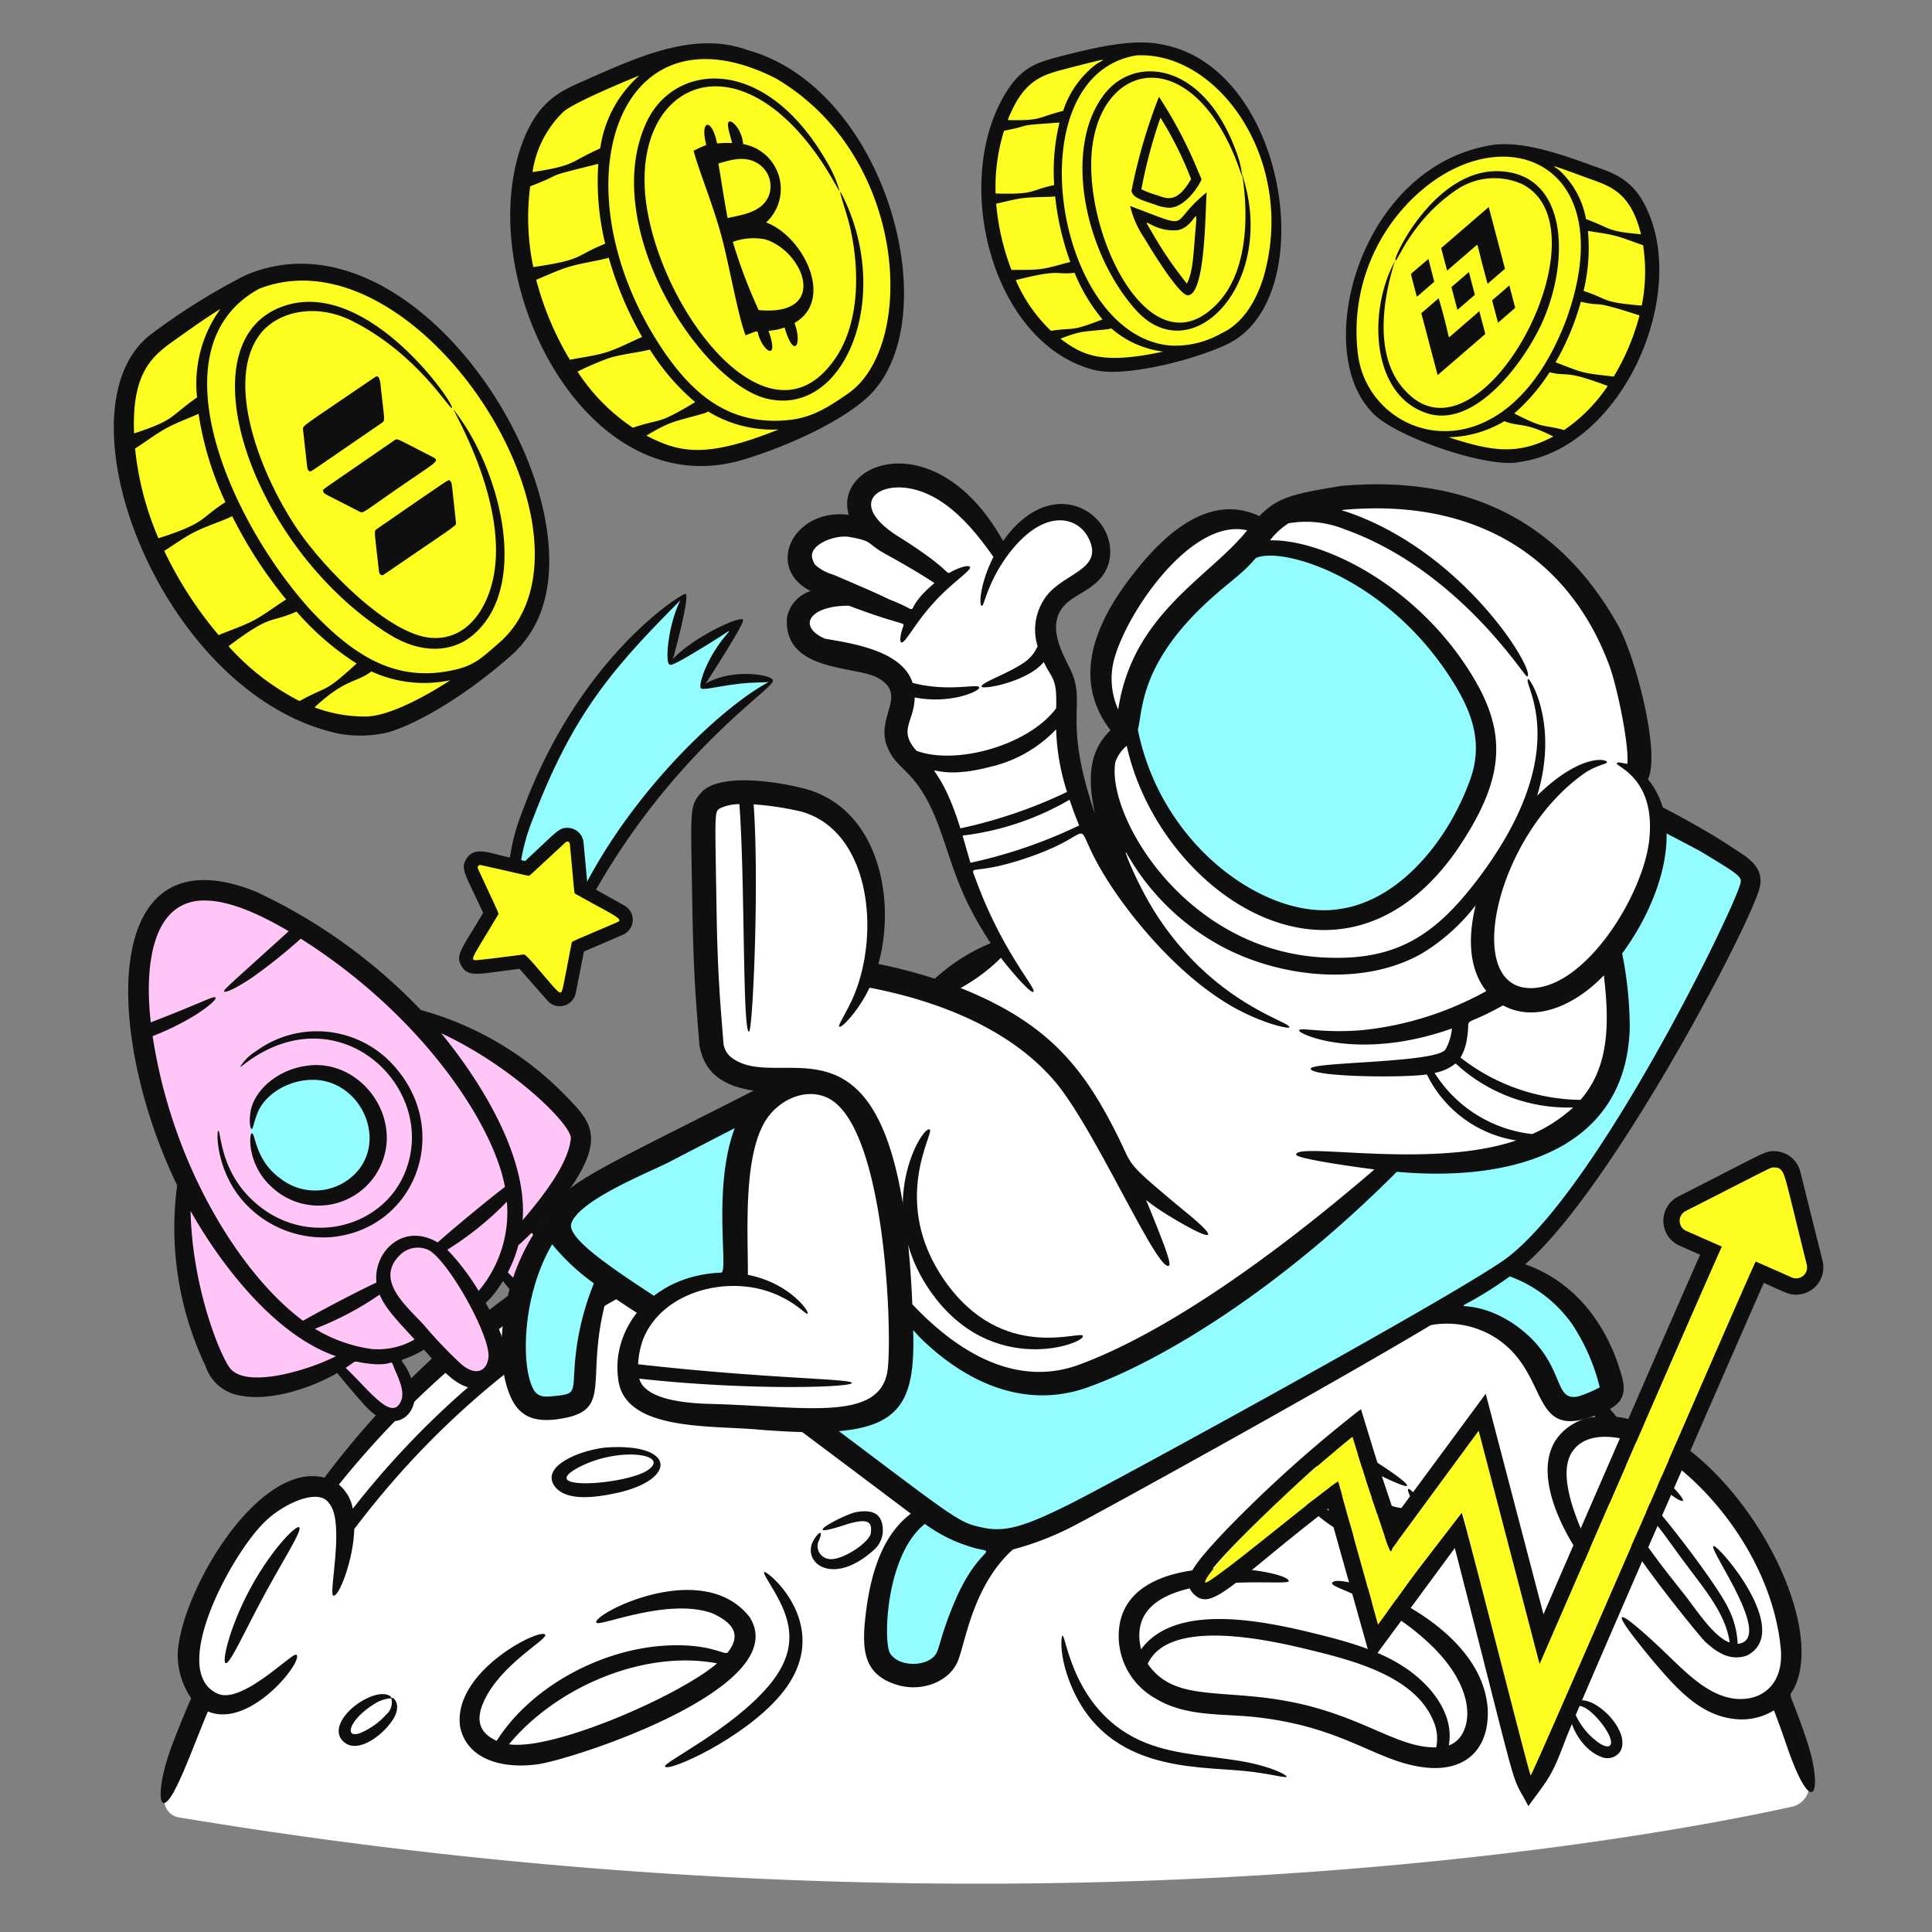 <svg xmlns="http://www.w3.org/2000/svg" width="320" height="320" fill="none"><rect width="100%" height="100%" fill="#808080" stroke="none"/><path fill="#fff" d="M29.635 301.017a2.828 2.828 0 0 1-2.346-2.24c-.614-3.317 6.052-17.742 6.052-17.742s-3.567-3.739-1.698-10.765c.767-2.88 6.536-15.128 10.53-19.285 2.678-2.789 7.52-5.501 11.52-4.552.16.037-.983 1.082 7.022-8.377 8.8-10.4 30.371-28.096 48.57-36.388 19.097-8.7 51.294-15.84 79.84-10.776 38.048 6.76 62.758 28.743 78.627 45.623 6.349-.088 11.816 4.921 16 9.694 6.602 7.52 12.63 16.387 13.046 26.386a12.213 12.213 0 0 1-2.08 8.16 121.918 121.918 0 0 1 4.84 14.005 3.652 3.652 0 0 1-.424 2.828 3.65 3.65 0 0 1-2.331 1.66c-20.453 4.532-126.349 25.208-267.168 1.769z"/><path fill="#0F0F0F" d="M283.785 256.073c-.784.619 10.232 15.562 4.025 16.198a14.379 14.379 0 0 0-1.6-5.993c-1.777-3.698-9.44-13.613-11.27-15.639a12.087 12.087 0 0 0-6.282-4.022c1.066-6.016 9.44 2.846 10.101 1.92.282-.421-5.545-7.237-9.491-5.79-2.24.776-3.68 3.79-2.443 7.267 1.976 5.582 14.707 21.017 15.52 21.822 2.099 1.97 4.334 3.325 7.022 2.36 7.771-3.981-4.963-18.621-5.582-18.123zm-5.28 7.422c-2.4-3.067-9.547-11.776-9.906-15.664 4.064 1.341 6.634 5.972 10.805 11.458 2.88 3.906 6.47 8.058 7.085 12.771-2.85-1.059-5.741-5.821-7.976-8.565h-.008zm-32.086 19.69c-.843-15.2-25.475-23.266-25.782-20.939-.194.811 8.816 2.659 16.931 10.773 7.741 7.849 6.007 14.856 2.4 16.073.831-4.547-2.057-8.8-5.638-11.693-5.005-4.062-11.752-5.665-18.034-7.2-8.721-2.052-21.897-4.369-27.294 2.98-3.426-14.256 24.203-10.272 24.433-11.264.562-1.853-26.492-6.277-28.073 7.747a11.83 11.83 0 0 0 6.005 11.643c5.204 3.2 11.454 2.438 17.198 3.174 14.766 1.749 19.936 7.826 28.411 8.351 6.338.305 9.666-3.634 9.443-9.645zm-28.896-.435c-13.678-3.731-22.545-.114-27.424-7.167 3.324-7.243 18.22-4.358 25.538-2.617 7.728 1.854 18.634 4.385 21.789 12.112.6 1.365.758 2.883.454 4.344-5.765.102-10.853-4.082-20.357-6.672zm-37.415-56.781c-3.658-6.589-14.799-5.667-14.583-4.563.039.432 2.173.373 5.26 1.314 3.552 1.12 8.128 3.627 7.168 7.248-.684 2.787-.336.51-6.33-1.948-8.36-3.476-21.453-2.179-25.349 3.709-1.821-3.469.899-6.4 4.381-8.126 2.848-1.309 7.36-2.805 3.373-2.618-14.159.831-13.813 14.731-4.211 16.565 3.608.69 7.404-.395 13.227-.394 4.259-.073 10.4 1.57 14.587-1.904 3.362-2.697 4.046-6.548 2.477-9.283zm-17.067 8.338c-7.967 0-12.48 1.968-15.765-1.243 3.192-4.604 17.76-7.672 29.053-.455-3.328 3.178-8.183 1.664-13.288 1.698zM43.689 264.339c-3.312 6.136-5.62 11.348-6.316 11.128-.64-.207.64-5.973 4.073-12.341 3.431-6.368 7.584-10.587 8.111-10.155.56.468-2.553 5.232-5.868 11.368zm80.471 3.5c-7.809-9.984-26.224-.404-25.377.924.429.763 11.958-4.264 19.288-1.516 4.179 1.935 4.283 4.061 2.507 6.4-.501.661-2.27-1.209-8.8-1.134-11.435.093-23.68 6.622-29.512 15.824-3.003-1.363-3.478-3.547-2.112-6.56 2.749-6.061 10.53-10.227 10.149-10.994-.566-1.334-15.486 6.042-14.08 15.287 1.14 5.346 6.99 6.992 12.933 6.137 6.232-.955 42.379-12.782 35.004-24.368zM84.31 288.91c7.806-9.472 22.353-15.715 34.452-13.403-5.962 5.192-26.992 14.476-34.451 13.403zm135.415-43.018c-2.501-2.592-1.934-5.166.246-5.641a14.562 14.562 0 0 1 8.913 2.505c2.72 1.76 8.263 5.791-.775 1.391-5.136-2.501-8.328-1.682-7.816-1.703 0 0-.011-.022.011.104-.099 2.852 15.559 10.807 13.339 5.455-1.027-2.152-.054-1.392.738-.471 1.771 2.058-.131 7.392-11.286.728a14.018 14.018 0 0 1-3.37-2.368zm-119.16-6.152c-4.047.309-10.992 2.948-8.775 6.316 1.932 2.844 7.385 1.894 10.788 1.134 9.562-2.29 9.239-8.141-2.013-7.45zm6.775 3.733c-3.459 2.424-18.49 3.506-11.82-.248 6.57-3.697 15.681-2.461 11.82.248zm37.369 13.272c-6.206 5.615-11.163 2.72-10.322-.757.32-1.337 2.261-3.406 1.314-.96a2.139 2.139 0 0 0-.089 1.949 2.147 2.147 0 0 0 1.529 1.213c2.126.501 6.779-2.672 7.072-4.168.194-1.518.205-2.898-4.253-1.451-8.008 2.596-.96-1.344 1.6-2.064 2.333-.48 4.261-.178 4.603 2.187a4.341 4.341 0 0 1-1.454 4.051zm-87.652 31.863c-2.65-2.119.66-6.06 4.189-7.52 2.79-1.152 3.771.07 3.565.195a5.907 5.907 0 0 0-2.948 1.038c-3.934 2.451-4.96 5.677-2.252 4.752a12.148 12.148 0 0 0 4.374-3.102 2.64 2.64 0 0 0 .826-2.688c.16-.432 1.905.96.278 3.52s-5.7 5.67-8.032 3.805zm211.38 1.361a2.55 2.55 0 0 1-3.241 1.017c-3.784-1.427-5.935-6.825-4.883-8.035.392-.537.345.237.502.707a11.51 11.51 0 0 0 3.43 4.578c2.4 1.99 3.711.987 1.36-2.355-.792-1.12-2.796-3.426-4.235-3.331-.438.027-.675.3-.8.228-.101-.014-.16-.556.559-.948 2.588-1.4 9.017 4.62 7.308 8.139z"/><path fill="#0F0F0F" d="M176.985 278.08c-1.563-4.292-1.214-7.172-.997-7.157.608-.072 1.76 12.987 13.807 17.76 5.27 2.091 10.904 2.096 16.545 3.161 4.402.832 6.888 2.2 6.771 2.434-.123.301-2.68-.518-6.988-.949-8.46-.841-23.525.146-29.138-15.249zm-25.599-34.483c-8.976-1.002-13.726-6.816-13.141-7.269.535-.48 4.048 4.28 13.365 5.331 7.093.8 14.72-.627 14.826.16.083.638-8.597 2.501-15.05 1.778zm-22.23 37.293c-6.106 7.14-18.573 12.722-19.011 11.69-.288-.68 11.008-6.117 17.12-13.291 3.915-4.595 4.31-8.719 2.275-13.229-1.28-2.85-3.28-5.41-2.955-5.685.427-.365 12.179 9.282 2.571 20.515zm93.624-26.865c-5.155-2.574-8.258-6.803-7.805-7.2.453-.397 3.68 2.946 8.677 5.455 4.997 2.508 9.613 2.988 9.587 3.566-.029.674-5.293.76-10.459-1.821z"/><path fill="#0F0F0F" d="M299.165 288c-3.139-9.256-2.988-6.229-1.811-8.783 5.517-12.571-11.961-42.286-29.6-44.545-56.72-67.735-160.312-61.28-214.014 10.068-11.061-2.82-23.916 19.2-24.301 29.207a12.709 12.709 0 0 0 2.226 7.328 178.191 178.191 0 0 0-3.16 7.758c-1.885 4.96-2.364 9.319-1.455 9.575 1.578.449 4.976-9.509 7.392-15.14 6.984 2.975 15.976-8.505 14.635-9.401-.65-.435-9.256 8.537-13.188 6.374-8-3.854 2.612-23.307 8.047-28.457 3.04-2.952 8.853-5.61 10.56-3 2.69 3.004-.108 14.976.704 15.291.876.366 3.338-5.823 3.476-11.011 39.259-52.082 106.635-69.202 163.387-42.989 11.278 5.184 13.96 7.36 14.115 7.104.082-.127-5.2-3.387-5.329-3.463-55.418-32.444-129.024-19.468-172.423 35.981a6.646 6.646 0 0 0-2.302-4c52.841-65.653 149.798-75.472 208.113-11.245a9.087 9.087 0 0 0-6.211 3.4c-6.179 8.098 6.485 24.328 7.407 23.668.924-.623-9.383-15.98-4.754-21.623 1.723-2.197 4.866-2.4 7.598-1.878a23.24 23.24 0 0 1 9.589 4.761c8.207 6.53 15.891 17.892 17.075 29.981.572 5.818-2.896 8.733-7.262 8.429-4.707-.352-8.552-4.512-11.934-7.717-5.57-5.366-11.904-10.537-1.772 1.647 3.736 4.368 7.653 8.833 13.392 9.406a10.146 10.146 0 0 0 6.453-1.44c.738 1.92 1.439 3.854 2.101 5.805 4.402 12.889 6.226 7.633 3.246-1.091z"/><path fill="#FFC5F6" d="M89.28 200.64c2.806-2.749 7.5-8.879 6.848-12.725-.72-4.245-13.712-16.949-27.024-18.976-6.102-7.866-21.538-17.525-26.608-19.554-4.531-1.811-10.747-2.512-14.354-.134-6.785 4.48-4.24 19.85-4.16 23.315.199 9.568 7.756 22.384 7.487 25.112-.205 2.091-2.818 1.971-1.159 9.701a134.85 134.85 0 0 0 4 15.062c.893 2.632 2.138 5.472 4.672 6.608 3.697 1.652 11.056-.396 14.84-2.457 1.303-.709 1.956-.81 3.04.505 2.133 2.602 4.697 7.741 9.184 7.389 1.28-.101 1.6-.789 1.54-2.051a18.27 18.27 0 0 0-2.11-7.765 11.63 11.63 0 0 0 4.08-2.741c1.662 1.671 7.094 6.72 9.487 6.892 2.397.171 4.045-2.628 3.802-5A18.362 18.362 0 0 0 80 217.305c-.96-1.776-.573-1.681 3.267-6.828 2.826 3.798 4.011 5.697 5.76 6.636a3.593 3.593 0 0 0 4.25-.39c2.149-2.328-.64-6.853-4.509-13.176-.733-1.192-.712-1.72.512-2.907z"/><path fill="#92FCFF" d="M41.632 185.667a11.682 11.682 0 0 0 7.67 12.309 9.94 9.94 0 0 0 9.987-1.898A9.95 9.95 0 0 0 62.4 186.4c-2.23-10.515-18.6-12.307-20.768-.733z"/><path fill="#0F0F0F" d="M59.396 193.76a9.294 9.294 0 0 1-12.96 1.432c-4.272-3.086-4.078-7.52-4.733-7.483-.45.021-.8 5.344 3.467 9.05a11.301 11.301 0 0 0 8.957 2.842 11.307 11.307 0 0 0 8.011-4.91 11.311 11.311 0 0 0 1.93-6.072c.069-7.057-6.288-13.212-13.397-12.078-5.14.749-8.8 4.461-9.198 7.784-.258 1.741.041 2.669.211 2.666.22.008.32-.925.86-2.38 1.522-4.38 8.175-7.291 13.103-4.904 5.131 2.423 7.46 9.413 3.749 14.053z"/><path fill="#0F0F0F" d="M54.823 204.909c13.92-1.242 20.121-17.472 10.497-28.3a17.08 17.08 0 0 0-22.931-2.489 7.817 7.817 0 0 0-2.598 2.56c.108.113 1.01-.824 2.97-1.987 14.742-8.773 29.24 5.787 24.578 18.809-3.438 9.911-16.737 13.495-25.459 5.351-5.512-5.082-5.256-11.596-5.731-11.557-.32 0-.408 7.189 4.869 12.451a17.682 17.682 0 0 0 13.805 5.162z"/><path fill="#0F0F0F" d="M93.67 181.473a52.9 52.9 0 0 0-23.955-14.176 90.835 90.835 0 0 0-27.385-19.635c-25.92-10.336-25.02 23.803-12.986 48.664a53.245 53.245 0 0 0 4.717 29.978 7.17 7.17 0 0 0 5.565 4.814c4.926 1.058 11.704-1.091 16.233-3.701.96 1.199 4.024 4.855 5.076 5.896 4.824 4.784 9.139.458 7.387-4.48-1.92-5.44-3.453-2.144 1.894-5.28 2.783 3.048 6.051 7.405 9.909 6.199a5.228 5.228 0 0 0 3.52-4.592c.275-2.789-1.246-5.761-2.811-8.658-.75-1.395-.381.24 2.462-4.32 3.218 3.91 4.677 5.816 6.981 6.302a3.769 3.769 0 0 0 4.34-3.027c.63-2.598-.993-5.617-2.56-8.32-3.695-6.336-3.85-1.723 2.223-10.053 6.163-8.817 3.427-11.441-.61-15.611zm-68.39-9.859a43.708 43.708 0 0 0 7.08-3.491c2.295-1.453 3.52-2.626 3.349-2.88-.254-.397-2.293.864-10.734 4.088-1.068-9.235.116-20.624 9.398-20.172 4.403.181 9.651 2.837 13.44 5.085-10.472 9.496-10.842 9.719-10.675 9.981.166.262 2.029-.544 4.712-2.379a86.686 86.686 0 0 0 7.965-6.373c20.593 13.032 32.046 31.179 33.817 41.12-2.56 1.933-8.685 6.979-11.136 9.198-5.723-3.387-10.697 1.586-10.145 6.636-2.903 1.353-9.346 4.705-12.16 6.334-10.239-7.586-21.647-25.597-24.91-47.147zm12.701 54.845c-1.7-2.455-6.13-13.303-6.42-25.891 5.044 8.96 13.986 20.593 24.078 24.056-4.439 2.296-15.074 5.566-17.658 1.835zm27.416.384c.648 1.518 1.666 3.633 1.045 5.158-1.463 3.592-5.165-1.609-9.192-5.44 2.3-1.489.677-1.037 4.078-.672 4.4.442 3.152-1.211 4.069.954zm-3.806-3.4a24.465 24.465 0 0 1-9.43-3.36 51.07 51.07 0 0 0 10.72-5.656c.986 2.377 3.158 4.55 5.788 7.429a12.138 12.138 0 0 1-7.078 1.587zm19.313 1.392c-.251 2.189-1.993 3.244-4.512 1.109a72.328 72.328 0 0 1-6.19-6.492c-2.995-3.248-8.213-7.501-3.89-11.646a4.193 4.193 0 0 1 4.71-.747c3.357 1.881 10.271 14.333 9.882 17.776zm-6.813-17.844a52.04 52.04 0 0 0 9.863-7.948 20.167 20.167 0 0 1-4.679 14.776 38.527 38.527 0 0 0-5.184-6.828zm17.78 4.54c1.494 3.537.05 5.043-1.224 4.821-1.536-.234-2.79-2.004-6.54-5.6a21.651 21.651 0 0 0 1.744-4.48 85.79 85.79 0 0 0 2.224-2.101 52.866 52.866 0 0 1 3.796 7.36zm-5.31-9.427c.833-10.544-6.9-22.938-13.486-30.967 11.543 5.33 21.44 14.93 21.479 17.375-.399 4.433-5.069 10.155-7.994 13.592z"/><path fill="#92FCFF" d="M207.067 108.865c4.684-5.369 4.661-4.429 8.671-2.736 14.627 6.167 63.32 31.111 63.48 31.2 8.589 4.944 12.421 5.426 8.694 14.224-3.84 9.075-14.176 29.203-20.267 36.73a61.867 61.867 0 0 0-7.453 10.4c-3.277 6.209-12 10.57-9.339 11.707 10.96 4.677 13.451 9.36 16.374 19.179.152.511.103.725-.427 1.031-1.901 1.101-6.4 3.35-8.259 2.164-1.539-.984-1.978-4.46-5.013-8.68a16.167 16.167 0 0 0-15.267-6.1c-5.28 1.177-2.798 1.164-54.4 29.545-14.331 7.882-17.92 6.269-21.88 14.277-3.144 6.355-3.243 13.671-7.819 15.349-1.855.68-6.039.353-7.68-1.336-2.802-2.88-.135-13.024 1.027-16.879 1.29-4.276.31-3.075 4.413-6.777 3.181-2.87-.872-5.032-49.589-39.304a3.931 3.931 0 0 0-2.344-.429c-5.815 12.733 2.202 21.571-9.67 20.416-2.285-.221-2.91-.693-3.68-2.4-5.59-12.456.047-28.05 14.08-35.52 7.04-3.747-9.013 5.326 59.86-30.41 18.208-9.436 23.503-29.296 46.488-55.651z"/><path fill="#0F0F0F" d="M286.693 140.219c-11.283-7.371-25.563-13.047-37.831-20.032-9.465-5.555-19.937-9.725-29.896-15.016-9.929-5.28-9.987-2.496-37.23 35.52-14.416 20.181-17.616 19.4-43.36 32.978-37.394 19.451-44.592 21.516-47.176 26.971-9.09 10.325-9.818 26.513-5.76 32.248 1.558 2.109 3.798 2.499 6.416 2.24 10.48-1.247 4.51-6.248 8.835-20.895 11.619 8.1-2.728-3.36 50.176 36.48-5.475 4.119-7.094 11.909-7.689 18.72-.229 3.968 0 7.826 5.024 9.511 4.236 1.478 8.939-.304 10.416-3.744 1.27-2.952 2.425-12.48 9.139-18.551a49.174 49.174 0 0 0 10.72-4.256c2.643-1.328 40.04-21.864 58.512-32.915a15.008 15.008 0 0 1 11.481 2.615c8.452 6.192 4.8 17.036 16.695 12 2.977-1.26 4.376-2.56 3.52-5.904-2.263-8.458-7.632-15.84-16.075-18.781 14.025-12.109 36.296-54.267 38.731-61.97 1.238-3.984-2.263-5.568-4.648-7.219zM95.146 226.896c-.263 3.92.094 4.011-3.68 4.368-1.239.115-2.164.113-2.88-.779-2.282-3.224-2.4-15.378 2.867-24.394a36.13 36.13 0 0 0 6.918 6.474 44.488 44.488 0 0 0-3.225 14.331zm62.822 38.765c-1.877 4.468-2.39 7.2-2.778 7.966-1.02 2.384-6.016 2.72-7.7.32-1.232-1.43-.938-16.258 5.696-21.541a25.114 25.114 0 0 0 8.961 4.171c3.079.615-.297-.257-4.179 9.084zm102.426-46.34a33.293 33.293 0 0 1 4.576 10.466 20.13 20.13 0 0 1-3.52 1.491c-4.568 1.034-1.735-5.941-10.984-12.16-8.93-5.717-12.29.77-.389-7.705a21.81 21.81 0 0 1 10.317 7.908zm27.822-72.817c-1.522 5.198-23.33 49.782-38.24 61.557-6.4 5.152-66.07 37.745-73.074 41.208-7.116 3.512-10.32 4.54-14.003 3.777-5.28-1.094-3.832-1.184-47.865-33.881-7.061-5.108-21.517-13.236-20.404-16.544 1.336-3.84 12.504-8.288 16.133-10.109 66.695-34.72 57.656-25.69 84.48-64.48 2.653-3.82 14.955-21.751 18.579-21.099 1.808.32 63.786 31.716 67.957 34.152 6.579 3.964 6.815 4.164 6.437 5.419z"/><path fill="#fff" d="M271.304 127.853a50.722 50.722 0 0 0-15.425-37.173c-17.059-16.94-43.92-6.048-43.92-6.048l-2.543 3.024s-1.572-3.024-8.227-1.573c-6.654 1.453-16.902 17.002-18.12 21.786-1.694 6.656 3.117 12.939 3.117 12.939s-.536-.202-3.171 4.629c-2.635 4.832 1.702 18.832 1.702 18.832s-7.68-11.914-7.797-20.7c-.033-2.617-.228-11.36-2.262-12.992-.459-.79-3.003-2.512-1.811-8.128 1.11-5.44 6.187-5.608 8.214-8.444a5.666 5.666 0 0 0-1.28-7.36c-7.52-5.715-13.958 5.44-14.297 4.952a38.36 38.36 0 0 0-7.56-8.464c-6.944-5.224-12.97-3.768-14.45-1.061-1.11 1.974.442 3.989 1.635 5.936-6.653-.858-13.816.822-11.225 5.92.809 1.6 3.084 1.829 8.382 4.278-4.752 1.101-9.76 1.84-9.179 5.408.923 4.925 7.734 2.589 13.909 6.331a5.936 5.936 0 0 1 2.703 2.586 5.94 5.94 0 0 1 .617 3.69c-.668 4.416-2.175 6.531 1.782 11.472a30.994 30.994 0 0 1 6.368 13.232c.659 4.611 7.413 15.976 7.413 15.976l-10.378 7.632-10.72-2.81s2.339-12.458-.95-18.699c-3.29-6.24-5.975-9.802-14.634-11.077-8.659-1.275-12.619-.672-12.552 5.84.067 6.512 1.208 30.475 1.343 35.04.134 4.565 6.846 6.109 9.531 6.24 11.662.584-3.271-2.01-3.607 8.752-.244 7.851-1.2 23.291-1.2 23.291-4.6.13-9.046 1.688-12.721 4.458-6.12 4.629-6.904 12.553-3.84 15.849 3.064 3.296 28.8 3.68 28.8 3.68s9.257.784 11.848-2.982c2.59-3.766 2.509-15.534 2.509-15.534s10.2 10.513 18.281 12.24c8.082 1.726 22.439-5.178 29.107-9.18 6.669-4.001 33.736-27.459 33.736-27.459s16.869 1.333 24.871-2.669c8.001-4.001 12.945-12.16 12.867-18.985a67.789 67.789 0 0 0-1.256-12.24c10.142-11.683 8.336-27.568 4.39-30.435z"/><path fill="#92FCFF" d="M201.253 96.32a89.27 89.27 0 0 0-9.317 8.32 21.883 21.883 0 0 0-4.961 11.707 21.889 21.889 0 0 0 2.377 12.489c.818 1.496 1.186 3.42 2.151 4.826 5.88 8.565 13.086 16.656 23.36 18.24 7.872 1.211 17.299-1.267 22.315-7.454 1.557-1.92 2.56-3.792 4.186-5.656 6.188-7.108 7.539-18.007-1.828-31.42a55.574 55.574 0 0 0-10.155-10.02c-7.84-6.688-20.749-7.2-22.901-6.381-2.64.985-3.076 3.537-5.227 5.349z"/><path fill="#0F0F0F" d="M156.496 212.159c9.565 13.65 22.56 8.116 22.848 9.1.659 1.131-15.065 7.24-25.264-7.416-9.664-13.89-1.15-27.706-.083-26.751.826.479-6.717 11.925 2.499 25.067z"/><path fill="#0F0F0F" d="M272.946 129.06c2.12-4.152-2.002-20.253-4.99-25.568-10.036-17.84-25.716-24.773-45.794-23.013-7.635 1.28-10.416 1.744-13.578 5.002-8.441-3.962-16.121 3.184-21.718 10.688-5.979 8-9.034 16.832-2.93 24.785-3.852 3.706-3.692 8.492-2.585 13.816-5.312-15.507-1.507-17.992-3.84-23.388-1.12-2.64-5.08-8.368-.271-11.95 1.834-1.386 5.095-2.503 6.255-5.71 2.659-7.744-8.679-16.363-17.354-4.112-10.888-19.52-28.16-13.238-25.56-4.334-9.267-1.165-13.933 8.827-6.302 12.611a5.761 5.761 0 0 0-3.939 4.448c-.583 9.133 11.601 7.856 15.2 10.018 4.889 2.843-.698 6.509 1.483 11.489 1.699 4.072 4.877 3.5 8.401 12.837 2.388 6.357 3.154 11.175 8.661 19.541a31.5 31.5 0 0 0-9.257 5.885 83.07 83.07 0 0 0-9.349-2.442c2.926-10.361.237-25.28-11.663-28.88-4.345-1.241-14.584-2.942-17.651.48-2.08 2.323-1.744 2.72-1.483 19.226.181 11.368.675 16.309 1.157 22.56.824 5.08 4.526 7.067 9.653 7.68-9.052 8.945-4.46 30.016-6.045 30.064-11.453.422-18.195 9.197-17.063 17.533.903 8.758 15.285 7.728 23.2 8.457 22.16 1.811 25.972-1.846 25.685-15.779-.03-1.432-.557-.6 4.135 3.248 7.294 5.92 15.868 8.712 24.764 5.53 12.48-4.464 32.037-16.45 51.183-35.698 20.128 1.818 38.04-4.21 38.589-23.84a63.256 63.256 0 0 0-1.261-12.32c6.179-8.336 10.63-21.152 4.267-28.864zM208 92.425c4.32-1.901 20.516 2.907 31.253 18.373 4.16 6.024 6.733 11.68 4.187 18.504-3.464 9.611-11.451 19.84-21.577 21.265-11.895 1.92-29.493-10.185-33.402-29.736.8-2.629.13-9.91 10.096-19.781 4.643-4.55 6.794-5.476 9.443-8.624v-.001zm-23.769 18.294c.917-7.158 12.573-25.192 22.334-22.88-6.121 7.717-19.005 13.751-21.352 29.683a12.494 12.494 0 0 1-.982-6.803zM134.72 91.183c.927-1.59 4-2.528 5.848-2.267 4.215.725 2.89 1.06 6.007 2.797 3.217 1.76 5.945 3.36 8.206 4.869-6.006 4.993-1.4 5.152-6.829 2.961-1.64-.624-.131-.203-9.976-4.374a7.482 7.482 0 0 1-3.001-1.656c-.472-.883-.711-1.514-.255-2.331v.001zm17.093 33.175c-3.128-3.455-.382-4.789-.31-8.84 5.953 1.171 10.889-1.082 10.694-1.664-.219-.703-5.037.824-11.04-.746-1.678-5.213-9.515-6.48-14.537-7.323-4.73-2.128-2.391-5.504 4-5.455 8.768 3.316 9.251 2.668 8.99 3.394-.552 1.542-.6 2.578-.32 2.682.621.219 2.264-3.215 5.35-6.56 3.04-3.39 6.3-5.35 6.021-5.95-.128-.271-1.155-.127-2.638.57-2.031.946 1.054.8-9.575-5.824-8.48-5.568-2.419-9.494 4.02-7.275 5.048 1.733 9.025 6.517 12.073 10.88-2.277 4.509-2.4 8.119-1.92 8.107.402.032.85-3.65 4.192-8.264 6.002-8.176 11.719-6.56 13.485-2.955 2.702 5.376-4.517 5.76-7.272 10.007a9.215 9.215 0 0 0-1.165 7.896 6.311 6.311 0 0 1-1.885 2.44c-2.609 1.971-7.606 3.603-7.398 4.244.184.581 7.731-.856 10.298-4.078 1.416 2.994 2.22 2.544 2.057 7.669-4.533 6.096-16.51 9.488-23.12 7.045zm12.259 2.64a21.814 21.814 0 0 0 10.856-6.199 37.129 37.129 0 0 0 1.81 10.37 79.69 79.69 0 0 1-17.672 6.032c-4.765-15.413-8.333-6.672 5.006-10.205v.002zm-4.64 11.401a46.134 46.134 0 0 0 17.724-5.942 68.064 68.064 0 0 0 1.585 4.264 81.337 81.337 0 0 1-18.003 6.185c-.429-1.427-.843-2.936-1.31-4.507h.004zm-12.379 88.221c-.96 9.141-13.84 6.275-29.76 5.902-3.633-.124-10.445-.665-11.411-4.174 18.222 2.005 35.224 1.448 35.218.717-.007-.731-14.594-.717-35.405-3.104.064-1.459.358-2.899.872-4.266 3.217-7.721 13.56-10.385 21.04-7.664 4.245 1.546 5.875 3.831 6.166 3.536.32-.269-2.934-5.043-9.902-6.413.04-7.113-.904-20.432 3.352-26.163 2.2-2.961 6.169-4.701 9.589-3.272 9.768 4.087 10.972 38.363 10.236 44.901h.005zm67.627-35.39c-.051.766 12.133 2.363 12.973 2.464-13.291 11.449-32.521 26.24-48.814 32.302-10.4 3.875-20.12-1.899-27.73-9.97-2.24-52.744-20.992-34.515-29.76-40.726a3.433 3.433 0 0 1-1.531-2.624c-.48-6.213-.96-10.915-1.139-22.267-.255-16.104-.37-15.901.573-16.528a7.656 7.656 0 0 1 3.212-.693c.952 12.717.5 37.72 1.592 37.694.628-.014 1.712-24.592.77-37.659 2.67.188 5.32.594 7.925 1.211 11.481 3.236 13.222 20.54 8.361 31.2-1.323 2.775-2.342 4.212-2.104 4.415.376.32 3.258-2.72 5.016-6.456 11.117 2.125 23.04 6.665 30.532 15.333 6.593 7.536 17.12 31.84 19.054 30.708.498-.284-1.014-4.073-3.499-10.2-.531-1.31-.762-.579 4.525 2.56 6.995 4.101 7.172 3.093 1.19-1.707-9.44-7.872-8.16-6.942-10.427-11.574-5.658-11.496-11.413-19.123-26.298-25.069a29.735 29.735 0 0 0 6.687-4.998c1.169 1.579 4.916 6.043 5.384 5.62.572-.499-5.087-6.483-9.525-18.515-1.059-2.997-1.139-.403 8.505-3.68 13.469-4.56 5.866-7.619 13.818 4.581 4.221 6.427 12.627 16.502 22.133 21.12 4.592 2.194 7.408 2.592 7.456 2.4.32-.96-11.887-3.656-21.487-17.883-3.566-5.263-6.292-12.32-5.462-10.952a39.638 39.638 0 0 0 16.275 15.696c9.968 5.12 23.483 6.249 32.815.777a32.535 32.535 0 0 0 8.708-7.849c-1.18 4.896-1.318 10.264 1.773 14.189a53.666 53.666 0 0 1-20.416 6.46c-6.443.581-10.461-.51-10.601.045-.256.563 9.803 5.183 25.323-.304a8.918 8.918 0 0 1-1.034 3.419c-1.224 2.319-22.321 2.08-22.358 3.229-.042 1.386 15.35 1.56 19.24.96a19.885 19.885 0 0 0 14.787 10.935c-14.138 4.822-36.312.243-36.446 2.336h.004zm39.103-3.391a21.943 21.943 0 0 1-16.17-10.131 7.86 7.86 0 0 0 3.487-1.568 27.343 27.343 0 0 0 19.464 7.291 24.873 24.873 0 0 1-6.786 4.408h.005zm8-5.664a32.943 32.943 0 0 1-19.874-7.006 8.477 8.477 0 0 0 1.013-2.834c.875-4.718-1.486-1.614 6.029-5.817 5.454 2.995 12.094-.138 16.701-4.976.873 7.505 1.04 15.04-3.877 20.633h.008zm11.417-43.382c-.832 9.28-10.753 25.249-19.985 24.862-10.994-.459-5.263-25.584 9.365-35.68 2.099-1.352 3.593-1.405 3.582-1.734.112-.488-4.214-1.616-11.56 5.542 3.594-11.803-1.157-19.443-1.469-19.296-1.221.459 8.208 11.64-8.768 33.664-6.731 8.69-13.008 12.912-24.504 12.464-23.425-.784-36.688-23.568-35.12-32.406a6.187 6.187 0 0 1 1.88-2.68c5.331 24.2 35.271 44.997 54.643 17.329 8.876-13.008 8.405-20.876.629-31.92-9.221-12.948-23.329-19.636-31.542-19.438a11.881 11.881 0 0 1 3.067-2.826 16.97 16.97 0 0 1 9.272.986c18.965 6.742 29.856 24.57 30.24 24.387 1.627-.512-9.877-20.15-29.304-27.078-1.691-.589-1.658-.415-.949-.535 22.375-1.95 37.602 8.365 44.043 26.25 1.292 3.862 3.116 12.81 2.82 15.818 0 .115-1.669-.455-1.752-.074-.168.539 6.361 2.432 5.404 12.365h.008z"/><path fill="#92FCFF" d="M113.139 98.856c-2.096 10.219-2.091 10.038-2.058 10.2.32 1.6 5.224-4.509 10.781-5.12a32.516 32.516 0 0 0-5.392 9.819l7.52-1.462c2.136-.416 4.107.208 3.423 1.006a99.737 99.737 0 0 0-10.24 8.878c-13.306 13.031-12.8 15.344-14.919 18.288a44.638 44.638 0 0 0-3.029 3.924c-1.37 2.44-1.77 6.27-4.948 5.043-2.925-1.13-8.77-2.05-8.98-6.018-.308-5.789 9-29.494 27.84-44.56l.002.002z"/><path fill="#FDFE1F" d="M78.275 144.395c-1.904-4.171 7.302-.875 8.125-.867 2.56.014 3.208-3.08 7.445-5.015 2.27-1.037 1.885 7.445 2.73 8.661a3.22 3.22 0 0 0 1.08.851 40.18 40.18 0 0 1 5.268 3.655c1.008.827.704 1.52-.429 2.12-4.605 2.43-6.47 2.67-6.852 3.104-.212.243-.11.056-2.228 8.147-.555 2.123-4.374-2.807-5.952-4.595a2.4 2.4 0 0 0-2.662-1.02c-1.043.101-7.06.693-7.728-.118-1.152-1.402 4.016-6.845 4.1-8.342.087-1.44-2.897-5.216-2.897-6.581z"/><path fill="#0F0F0F" d="M127.978 112.734c.309-.881-6.501-2.193-11.115.503.112-.16 6.633-10.208 6.204-10.56-.352-.816-8.251 2.851-11.62 6.489.228-.673 2.88-10.56 2.096-10.806-.221-.293-17.6 10.089-27.168 36.414a33.227 33.227 0 0 0-1.92 7.269c-3.73-.84-5.874-1.874-7.2.2-1.053 1.645-.213 2.496 2.768 8.96-3.62 6.096-4.626 6.973-3.616 8.752 1.176 2.066 2.94 1.307 9.643.515l4.64 5.28a2.688 2.688 0 0 0 3.074.698c.346-.147.657-.364.913-.639a2.69 2.69 0 0 0 .677-1.313l1.37-6.896 6.459-2.781a2.696 2.696 0 0 0 .249-4.822l-4.712-2.637c13.405-23.472 30.045-33.696 29.258-34.626zm-25.69 39.991c-7.952 3.422-7.542 3.164-7.601 3.469-1.644 8.369-1.488 8.191-1.968 8.191-.56 0-5.373-6.374-5.956-6.297-6.976.912-7.84.947-8.01.947-1.033 0-.138-.981 3.74-7.52.16-.269.288.2-3.336-7.659a.412.412 0 0 1 .464-.576c5.994 1.333 7.744 1.773 7.909 1.773.235 0-.173.305 6.163-5.552a.412.412 0 0 1 .691.265c.815 8.64.68 8.151.95 8.301 6.042 3.386 8.09 4.17 6.954 4.658zm-5.035-6.7-.598-6.465a2.678 2.678 0 0 0-2.683-2.44c-1.472 0-1.706.605-6.99 5.491l-.665-.15a33.04 33.04 0 0 1 2.003-6.972c6.624-17.348 13.28-24.908 24.379-36.07-2.124 4.205-2.56 10.602-1.78 10.645.276.357 2.987-1.303 6.304-3.325 5.475-3.37 3.6-2.803 1.257.888-2.033 3.173-2.784 6.202-2.368 6.339.171.432 2.759-.284 5.952-.665 2.288-.306 4.28-.24 5.267-.34-7.147 3.76-21.401 16.778-30.08 33.064h.002z"/><path fill="#FDFE1F" d="M271.408 34.054c-2.267-4-4.8-4.583-8.844-6.027-6.456-2.31-11.623-4.016-17.352-2.666-17.844 4.205-26.935 30.6-17.748 41.738 3.485 4.227 17.383 8.654 22.288 8.654 16.57 0 29.877-26.877 21.656-41.7z"/><path fill="#0F0F0F" d="M272.247 33.586c-2.515-4.64-6.261-5.264-9.358-6.47-4.64-1.658-10.479-3.693-15.4-3.146-22.016 3.168-30.298 33.483-20.448 44.072 3.259 4.13 19.58 9.653 24.612 8.48 17.226-2.323 28.532-28.389 20.594-42.936zm-9.238 4.656c1.28.232 3.062.432 4.48.8 1.555.397 3.4 1.176 4.656 1.568a28.333 28.333 0 0 1-.226 10.008c-6.853-.583-5.27-.992-9.626-2.435a30.404 30.404 0 0 0 .716-9.943v.002zm8.785.56c-5.83-.528-4.713-.89-9.099-2.512a14.447 14.447 0 0 0-4.429-8.088c-.843-.679-2.56-1.371 3.871.987 3.726 1.456 7.814 1.915 9.657 9.608v.005zM224.97 59.058a30.727 30.727 0 0 1 10.704-27.728c14.4-12 32.826-3.55 23.751 21.613-10.204 26.93-32.312 20.278-34.455 6.112v.003zm14.952 13.366a18.748 18.748 0 0 0 9.247-2.664c2.4.973 3.289.074 8.107 2.541-5.999 3.168-10.256 2.42-17.354.12v.003zm19.16-1.197c-3.949-1.05-3.005-.056-8.273-2.745a32.127 32.127 0 0 0 5.851-6.823c3.246.8 2.171-.52 9.627 2.264a26.89 26.89 0 0 1-7.205 7.301v.003zm8.202-8.848c-1.28-.198-3.341-.32-4.933-.704-1.592-.382-3.478-1.241-4.704-1.657a43.37 43.37 0 0 0 4.194-10.04c4.04.96 1.147-.52 9.713 2.265a38.089 38.089 0 0 1-4.27 10.132v.004z"/><path fill="#0F0F0F" d="M236.172 68.387c7.856 2.777 16.059-7.983 19.233-14.909 4.727-10.462 4.191-24.776-7.158-25.12-10.635-.346-17.664 14.533-17.102 14.78.345.16 2.734-6.662 9.934-11.586a11.203 11.203 0 0 1 11.091-1.028c14.367 7.408-6.497 47.287-19.069 34.538-8.528-8.243-.142-25.978-2.582-20.78-3.92 8.327-3.035 21.12 5.653 24.105z"/><path fill="#0F0F0F" d="m238.293 49.397-2.88 2.48 2.703 10.252c.308-.252-.924.8 7.759-6.69a.247.247 0 0 0 .108-.143.248.248 0 0 0-.012-.178c-.307-1.136-.932-3.504-.96-3.589-.544.504.853-.709-4.816 4.195-.414.356.026.26-1.902-6.327zm.407-8.305.989 3.73c.126-.107 3.4-2.933 4.886-4.223.221-.191.022-.147 1.818 6.4l2.88-2.48-2.693-10.23-7.88 6.803z"/><path fill="#0F0F0F" d="m241.397 51.325 2.887-2.501-.989-3.767-2.891 2.496.993 3.772zm9.565-.341-.968-3.706-2.854 2.467.98 3.706 2.842-2.467zm-14.471-8.013c-2.924 2.52-2.831 2.34-2.765 2.582 1.005 3.756.886 3.664 1.065 3.508 1.172-1.016 2.653-2.285 2.768-2.4-1.041-3.952-.908-3.832-1.068-3.69z"/><path fill="#FDFE1F" d="M204.32 55.22C218.111 45.35 210.433 8 189.034 8a72.495 72.495 0 0 0-16.168 3.112c-13.723 5.246-13.19 42.425 7.656 48.96 5.558 1.75 19.437-1.736 23.798-4.853z"/><path fill="#0F0F0F" d="M192.354 7.347c-4.725-.984-11.024.563-15.771 1.74-4.079 1.092-6.962 1.522-9.807 5.996-9.339 14.688-2.635 41.531 14.157 46.115 4.979 1.478 16.875-1.571 22.349-4.19 15.624-7.476 10.027-45.957-10.928-49.661zm-15.234 3.9c7.629-1.958 5.6-1.4 4.432-.6a15.956 15.956 0 0 0-5.457 7.714c-4.407 1.12-3.474 1.651-9.184 1.53 2.739-7.018 6.016-7.523 10.209-8.645zm-10.825 10.415c5.448-1.075 1.072-.78 9.195-1.365a33.665 33.665 0 0 0-.88 10.36c-4.224.895-2.933 1.581-9.709 1.394a31.406 31.406 0 0 1 1.398-10.389h-.004zm-1.298 12.07c1.269-.265 2.95-.73 4.371-.911 1.805-.23 4.13-.14 5.399-.29a45.421 45.421 0 0 0 2.512 10.864c-1.25.278-3.232.94-4.869 1.16-1.584.213-3.589.109-4.875.16a39.498 39.498 0 0 1-2.533-10.983h-.005zm3.248 12.668c7.605-1.944 6.435-.813 9.741-1.22a29.087 29.087 0 0 0 4.627 7.725c-5.61 2.162-4.4 1.256-8.536 1.892a25.54 25.54 0 0 1-5.832-8.397zm7.398 9.707a20.561 20.561 0 0 1 3.164-1.04c1.787-.365 5.292-.456 5.22-.715a16.172 16.172 0 0 0 8.629 3.885c-10.053 2.156-13.214.723-17.013-2.138v.008zm33.669-10.304c-1.185 3.875-3.331 7.714-6.997 9.398a15.336 15.336 0 0 1-8.568 2.024c-19.214-1.801-25.737-44.838-5.457-48.056 13.63-.64 26.457 17.611 21.022 36.626v.008z"/><path fill="#0F0F0F" d="M206.173 30.342c-2.006-7.235 4.115 12.563-5.449 20.8-10.293 9.159-20.64-11.149-19.957-25.14.829-15.383 15.36-19.18 23.416-.84 1.072 2.492 1.44 3.966 1.56 3.934a16.288 16.288 0 0 0-1.048-4.138c-5.579-15.112-17.298-15.881-22.111-8.904-6.449 9.035-2.811 25.888 5.512 35.246 9.122 10.225 22.802-3.807 18.077-20.96v.002z"/><path fill="#0F0F0F" d="M191.102 33.81c.809.345 1.67.55 2.547.605 2.196 0 4.32-2.62 5.202-4.356.232-.453.282-.02-.613-2.19a73.036 73.036 0 0 0-6.28-11.84 91.515 91.515 0 0 0-4.555 15.617c.298.813.576 1.192 3.699 2.165zm1.103-14.313a58.005 58.005 0 0 1 5.078 10.163c-2.458 4.263-4.16 3.141-5.715 2.651a15.302 15.302 0 0 1-2.519-.96 81.997 81.997 0 0 1 3.156-11.854z"/><path fill="#0F0F0F" d="M199.864 31.865c-6.684 5.388-1.849 6.298-12.676 2.256a15.86 15.86 0 0 0 2.34 5.301c.78 1.32 5.666 9.423 7.2 9.496 2.952-.08 2.871-13.789 3.136-17.053zm-1.804 5.618c-.421 4.82-.437 7.42-1.468 9.493a65.12 65.12 0 0 1-5.713-8.35c-2.162-3.68-.439-.348 3.742-.468 3.139-.078 3.791-4.718 3.439-.675z"/><path fill="#FDFE1F" d="M142.284 65.82c16.077-13.89.971-57.687-25.399-57.687-7.732 0-22.379 7.278-23.241 7.794-6.22 3.699-8.16 12.587-8.176 19.74-.072 24.285 18.709 43.277 33.093 40.61 7.753-1.458 19.465-6.784 23.723-10.458z"/><path fill="#0F0F0F" d="M123.914 8.32c-8.539-3.133-17.424.752-25.898 4.48-4.17 1.93-8.088 2.94-11.03 9.681-9.376 22.098 9.05 60.778 35.221 53.904 6.142-1.69 15.883-5.726 21.088-10.232 14.064-12.166 3.963-51.273-19.379-57.833h-.002zM93.376 18.464c1.744-1.503 10.527-5.168 12.517-5.947a19.742 19.742 0 0 0-6.475 12.059c-5.22 2.337-4.02 2.838-11.213 3.923a17.298 17.298 0 0 1 5.171-10.037v.002zm-5.56 12.397c6.47-2.479 1.133-1.2 11.28-3.722a43.586 43.586 0 0 0 1.143 13.227c-5.12 2.05-3.36 2.627-11.91 3.869a40.074 40.074 0 0 1-.513-13.374zm.997 15.472c1.54-.613 3.552-1.564 5.303-2.101 2.219-.683 5.166-1.077 6.72-1.541a58.194 58.194 0 0 0 5.526 13.12c-1.512.62-3.861 1.888-5.872 2.518-1.949.615-4.496.922-6.1 1.264a50.525 50.525 0 0 1-5.577-13.262v.002zm6.84 15.219a49.891 49.891 0 0 1 5.159-2.22c2.32-.729 5.44-1.015 6.828-1.44a37.204 37.204 0 0 0 7.508 8.713c-6.6 3.947-5.264 2.537-10.328 4.24a32.582 32.582 0 0 1-9.168-9.293h.001zm11.423 10.608a26.282 26.282 0 0 1 3.753-1.997c2.303-.9 6.56-1.712 6.413-2.038a20.417 20.417 0 0 0 11.712 3.008c-12.234 4.928-16.512 3.776-21.878 1.027zm33.358-6.95c-3.501 2.4-6.133 4.095-10.338 4.412-8.96.7-14.88-3.822-19.96-11.155C91.8 31.84 101.674-.557 128.455 12.96c22.016 12.848 23.369 44.429 11.981 52.241v.008h-.002z"/><path fill="#0F0F0F" d="M139.876 33.094c-1.672-3.538.068 1.17.78 3.968 1.877 7.606 1.84 17.371-3.107 23.382-10.953 13.768-28.393-9.513-30.585-27.283-2.293-19.43 15.078-27.587 29.28-6.158 1.891 2.902 2.678 4.677 2.819 4.611a20.695 20.695 0 0 0-2.219-4.98c-10.324-17.822-25.232-16.186-29.76-6.385-8.114 17.429 9.486 44.203 20.691 45.935 12.272 2.136 19.8-16.775 12.101-33.09z"/><path fill="#0F0F0F" d="M126.895 36.847a7.545 7.545 0 0 0 2.123-7.666 7.546 7.546 0 0 0-5.919-5.314c-.252-2.53-1.911-4.02-2.349-3.712-.426.278 0 1.627.417 3.188.173.615.348.16-2.4.416-.846-4.307-2.91-4.012-1.782.26-.72.272-1.421.592-2.098.96.791 3.132 3.52 9.673 4.848 15.04 1.328 5.366 2.575 12.444 3.751 15.52 2.385-.884 1.853-.872 2.193.124.904 2.661 3.28 4.064 1.711-.582-.114-.338-.143-.272.059-.294 2.88-.32 2.39-.901 2.611-.18 1.463 4.682 2.677 2.508 1.728-.528-.217-.716-.286-.512.056-.732 6.367-3.984 1.064-14.282-4.949-16.5zm-7.905-9.76c2.206-.672 4.265-1.22 6.203-.204a4.464 4.464 0 0 1 2.224 5.328c-1.075 3.078-4.768 3.38-6.901 3.91-.603-3.152-1.081-6.46-1.526-9.037v.003zm6.667 24.272a85.77 85.77 0 0 1-4.277-11.297 10.086 10.086 0 0 1 5.378-.413c6.435 1.997 10.635 12.8-1.101 11.71z"/><path fill="#FDFE1F" d="M42.576 45.873C37.093 47.71 25.28 55.898 23.36 58.306c-12.48 15.583 9.424 63.133 37.882 62.53 5.931-.125 18.173-8.242 23.92-14.104 17.323-17.685-13.802-70.514-42.586-60.86z"/><path fill="#0F0F0F" d="M49.489 88c4.112 5.967 14.77 17.151 21.97 17.654 4.32.3 7.38-2.429 9.106-6.336 6.452-14.592-9.12-36.688-4.537-30.28 7.158 9.992 11.616 28.544 2.13 36.293-3.249 2.652-8.32 3.127-13.781-.308-23.087-14.518-34.474-49.222-16.9-54.486 13.815-4.138 27.996 16.614 27.377 17.037-.433.294-5.663-8.946-16.516-14.41-6.185-3.115-12.393-1.44-15.148 2.048-6.202 7.854.024 23.683 6.299 32.787z"/><path fill="#0F0F0F" d="M40.541 45.645a106.654 106.654 0 0 0-15.84 9.958c-15.784 12.858 2.264 59.755 31.453 65.92 2.755.496 5.584.405 8.303-.265 4.505-1.404 12.124-5.548 20.388-12.848a17.903 17.903 0 0 0 3.475-4.352c12.044-20.938-19.2-70.849-47.779-58.413zm-10.94 10.21c2.33-1.652 4.616-3.268 6.92-4.698a21.1 21.1 0 0 0-3.88 14.659c-4.77 3.384-3.59 3.712-10.436 5.97-.422-10.781 3.493-13.145 7.396-15.93zm-7.228 18.433c1.45-.896 3.455-2.43 5.237-3.398 1.627-.884 3.757-1.661 5.28-2.348a53.6 53.6 0 0 0 4.445 14.621c-4.395 2.851-3.146 3.442-11.091 5.99a50.385 50.385 0 0 1-3.87-14.867v.002zm4.828 16.96c1.415-.895 3.212-2.189 4.83-3.027 2.08-1.076 4.94-1.978 6.435-2.72A72.859 72.859 0 0 0 47.4 99.293c-1.43.857-3.545 2.501-5.425 3.491-1.803.949-4.224 1.736-5.76 2.413a64.786 64.786 0 0 1-9.015-13.95zm10.652 15.781c7.298-5.487 6.65-3.693 11.263-5.731a45.88 45.88 0 0 0 9.953 8.604c-5.614 5.128-4.544 3.495-9.453 6.213a40.285 40.285 0 0 1-11.77-9.086h.007zm22.4 11.648a23.698 23.698 0 0 1-8.16-1.514c5.28-4.88 6.733-3.952 9.427-5.95a20.929 20.929 0 0 0 13.065 1.456c-3.482 2.272-10.221 6.169-14.348 6.006h.016v.002zm25.627-16.026a16.09 16.09 0 0 1-2.958 3.605c-3.36 2.901-4.376 4.088-8.48 4.864-9.493 1.843-16.384-3.053-22.966-10.035-13.57-14.96-26.103-43.735-8.535-53.263 24.565-9.6 54.917 34.653 42.94 54.829z"/><path fill="#0F0F0F" d="M66.103 80.736c-6.365 4.392-5.879 4.358-6.691 3.936-5.773-2.999-5.701-2.783-5.863-3.247-.161-.464-.96.34 11.823-8.534.48-.331.446-.171 6.296 2.806 1.316.67.566.805-5.565 5.039zm-14.935-2.761c-.363-.307-.187 0-.96-6.656-.105-.91-.812-.16 11.924-8.87.862-.589.899 1.354.998 2.248.494 4.48.707 4.94.203 5.28-12.805 8.742-11.813 8.296-12.165 8v-.002zm23.383 1.676c.346.32.22.096.96 6.784.082.733.835-.02-11.986 8.763-.404.277-.712-.16-.766-.654-.686-6.291-.888-6.56-.395-6.891 12.896-8.877 11.885-8.277 12.187-8v-.002z"/><path fill="#FDFE1F" d="m296.762 211.59-5.963-2.633c-4.299 9.373-36.48 84.029-37.271 85.12-.363-.695-11.225-43.16-11.241-43.48 0-.04-.127.757-.133.699-.038.024.024-.781-.058-.702-8.403 10.772-9.132 12.025-13.852 18.5-.514-1.88-6.548-23.441-6.597-23.694-2.56 1.37-21.403 17.352-22.018 16.733-.675-.679 9.28-12 24.381-24.16a4093.85 4093.85 0 0 0 2.477 7.957c4.301 12.664 3.646 11.481 4.227 10.363l14.198-19.317 10.092 38.643s27.494-63.302 30.171-69.139l-5.898-2.603a1.83 1.83 0 0 1-.089-3.298l13.806-7.021a1.833 1.833 0 0 1 1.585-.032 1.824 1.824 0 0 1 1.013 1.218l3.68 14.739a1.826 1.826 0 0 1-1.516 2.242 1.821 1.821 0 0 1-.994-.135z"/><path fill="#0F0F0F" d="M293.82 193.355c1.92 0 1.521.389 5.451 16.123a1.818 1.818 0 0 1-.595 1.838 1.822 1.822 0 0 1-1.914.274l-5.963-2.634c-4.298 9.373-36.48 84.029-37.271 85.12-.416-.8-11.179-43.483-11.432-43.483-10.782 14.008-6.264 8.091-13.853 18.501-.513-1.88-6.547-23.44-6.596-23.694-2.354 1.259-21.44 17.312-22.018 16.732-1.229-1.23 14.963-16.201 17.888-18.793.296-.263 4.885-4.071 6.493-5.365a4093.85 4093.85 0 0 0 2.477 7.957c4.304 12.68 3.646 11.48 4.227 10.363l14.198-19.317 10.092 38.643s27.494-63.302 30.171-69.139l-5.898-2.603a1.83 1.83 0 0 1-.832-2.604c.177-.297.434-.537.743-.694 15.011-7.638 14.012-7.225 14.632-7.225zm0-2.687c-1.528 0-1.168.047-15.85 7.512a4.52 4.52 0 0 0-2.319 2.885 4.509 4.509 0 0 0 2.541 5.263l3.408 1.505c-2.252 4.941-22.956 52.619-25.952 59.546l-9.568-36.53-14.982 20.303c-3.538-10.621-2.24-6.548-5.685-17.76a213.764 213.764 0 0 0-22.571 20.268c-5.429 5.8-7.267 8.2-5.12 10.362 3.002 3.021 6.366-1.886 22.282-14.144.32 1.12 7.12 25.306 7.12 25.306l13.838-18.78c11.346 44.135 8.899 36.456 12.187 42.74 3.471-4.754 3.848-4.88 6.151-11.002 1.838-4.894 32.569-75.066 32.836-75.656 3.648 1.611 4.124 1.95 5.365 1.95a4.52 4.52 0 0 0 3.55-1.735 4.524 4.524 0 0 0 .823-3.865l-3.68-14.737a4.508 4.508 0 0 0-4.374-3.431z"/></svg>